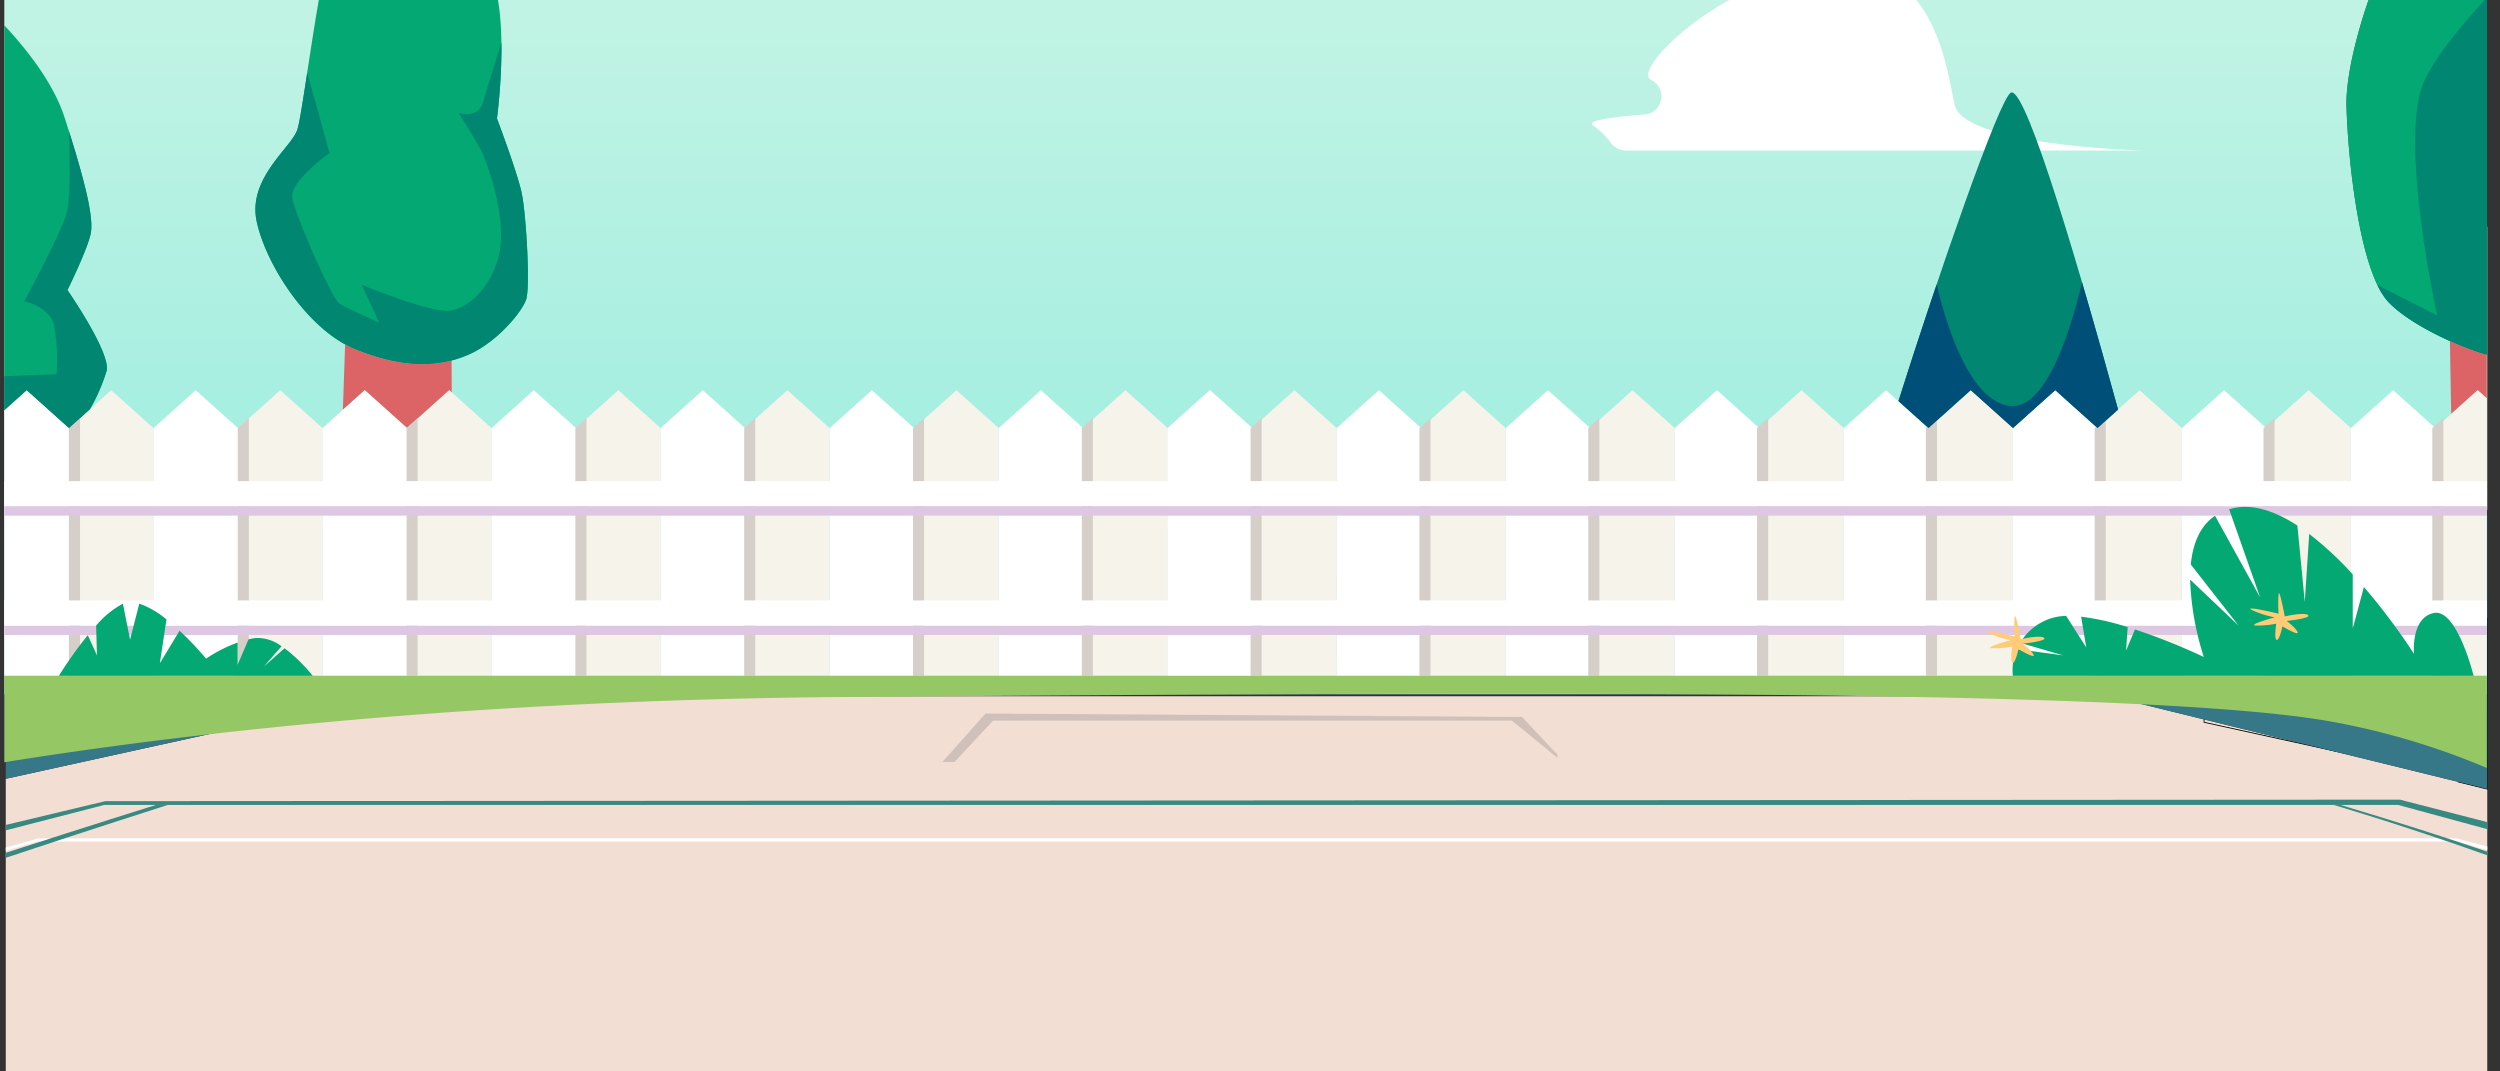 <svg xmlns="http://www.w3.org/2000/svg" xmlns:xlink="http://www.w3.org/1999/xlink" width="390.47" height="167.325" viewBox="0 0 390.47 167.325">
  <rect x="0" y="0" width="390.47" height="167.325" fill="#333333" stroke="none"/>
  <defs>
    <clipPath id="clip-path">
      <rect id="Rectángulo_3138" data-name="Rectángulo 3138" width="390.47" height="167.325" transform="translate(318.889 2198.878)" fill="none"/>
    </clipPath>
    <linearGradient id="linear-gradient" x1="0.5" y1="-0.521" x2="0.5" y2="1.236" gradientUnits="objectBoundingBox">
      <stop offset="0" stop-color="#fefdeb"/>
      <stop offset="1" stop-color="#83e9dd"/>
    </linearGradient>
  </defs>
  <g id="Grupo_4007" data-name="Grupo 4007" transform="translate(-318.889 -2198.878)">
    <g id="Grupo_4006" data-name="Grupo 4006" clip-path="url(#clip-path)">
      <g id="Grupo_4005" data-name="Grupo 4005">
        <path id="Trazado_4836" data-name="Trazado 4836" d="M338.457,2278.519h16.7V2242.1l-16.7-3.653Z" fill="#fff7ee"/>
        <path id="Trazado_4837" data-name="Trazado 4837" d="M336.553,2238.1l-16.763-3.827v44.25h16.763Z" fill="#fff7ee"/>
        <path id="Trazado_4838" data-name="Trazado 4838" d="M648.388,2307.627H378.4l-58.609,12.889v89.737H707.368v-88.135Z" fill="#f2ded3"/>
        <path id="Trazado_4839" data-name="Trazado 4839" d="M702.567,2329.813h-377.7l-5.073,1.441v.528l4.916-1.464h377.96l4.7,1.347v-.57Z" fill="#fff"/>
        <path id="Trazado_4840" data-name="Trazado 4840" d="M693.728,2323.773l-358.4.236-15.542,3.715v.845l15.385-3.971H693.438l13.93,3.787v-1.1Z" fill="#388981"/>
        <path id="Trazado_4841" data-name="Trazado 4841" d="M343.245,2324.6s-11.227,3.509-23.455,7.482v.773c13.006-4.34,25.3-8.255,25.3-8.255Z" fill="#388981"/>
        <path id="Trazado_4842" data-name="Trazado 4842" d="M684.442,2324.6h-1.071s11.023,3.23,24,7.866v-.563C700.892,2329.685,693.319,2327.253,684.442,2324.6Z" fill="#388981"/>
        <path id="Trazado_4843" data-name="Trazado 4843" d="M472.814,2310.323l-6.751,7.575h1.906l6.024-6.467h81.034l7.1,5.807v-.5l-5.515-5.881Z" fill="#7c7c7c" opacity="0.3"/>
        <path id="Trazado_4844" data-name="Trazado 4844" d="M671.982,2278.519h16.7V2238.45l-16.7,3.653Z" fill="#fff7ee"/>
        <path id="Trazado_4845" data-name="Trazado 4845" d="M690.583,2238.1v40.422h16.785v-44.255Z" fill="#fff7ee"/>
        <g id="Grupo_4000" data-name="Grupo 4000">
          <path id="Trazado_4846" data-name="Trazado 4846" d="M690.317,2317.736l-27.242-5.991v-.052l-.329-20.4.071.006,27.5,2.243Zm-27.113-6.1,26.983,5.934v-23.911l-27.309-2.228Z"/>
        </g>
        <g id="Grupo_4001" data-name="Grupo 4001">
          <path id="Trazado_4847" data-name="Trazado 4847" d="M707.439,2322.206l-4.649-1.139v-26.038l.077.006,4.572.365Zm-4.507-1.251,4.364,1.069v-26.492l-4.364-.349Z"/>
        </g>
        <path id="Trazado_4848" data-name="Trazado 4848" d="M378.4,2278.519l-58.609.781v41.217l58.609-12.89Z" fill="#367887"/>
        <path id="Trazado_4849" data-name="Trazado 4849" d="M648.388,2278.519v29.109l58.979,14.474v-42.8Z" fill="#367887"/>
        <g id="Grupo_4004" data-name="Grupo 4004">
          <g id="Grupo_4003" data-name="Grupo 4003">
            <rect id="Rectángulo_3133" data-name="Rectángulo 3133" width="387.736" height="164.761" transform="translate(319.56 2142.553)" fill="url(#linear-gradient)"/>
            <path id="Trazado_4850" data-name="Trazado 4850" d="M570.445,2221.163a3.01,3.01,0,0,0,2.471,1.225h80.873s-28.241-.653-29.619-7.188-3.443-22.872-19.286-21.565-30.995,15.683-28.24,17.644c.069.049.146.1.232.148a2.832,2.832,0,0,1-1.241,5.334c-5.157.4-8.994.96-7.946,1.706A11.433,11.433,0,0,1,570.445,2221.163Z" fill="#fff"/>
            <path id="Trazado_4851" data-name="Trazado 4851" d="M454.458,2175.665s-46.542-14.86-52.36-7.642-.895,14.86-.895,14.86-18.348-2.123-19.243.425,3.58,7.217,3.58,7.217l-17.9,1.7H469.226s-13.425-2.548-11.635-7.643S455.8,2174.816,454.458,2175.665Z" fill="#fff"/>
            <path id="Trazado_4852" data-name="Trazado 4852" d="M332.92,2262.813a29.291,29.291,0,0,0,2.648-6.1c.455-3.023-6.145-12.524-6.145-12.524s3.186-6.478,3.641-8.853-.682-7.558-4.1-18.138c-1.7-5.259-5.755-10.463-9.408-14.369v60.13l3.5-3.138,6.6,5.921Z" fill="#03a872"/>
            <path id="Trazado_4853" data-name="Trazado 4853" d="M383.312,2186.079s-10.47-1.3-12.518,3.671-4.552,26.56-5.462,29.367-7.739,7.557-6.373,14.251,7.966,17.059,15.476,20.082,12.973,2.807,17.525.863,8.422-6.694,9.1-8.637,0-13.388-.682-16.627-3.87-11.66-3.87-11.66,2.276-16.842-1.365-23.32A16.108,16.108,0,0,0,383.312,2186.079Z" fill="#03a872"/>
            <path id="Trazado_4854" data-name="Trazado 4854" d="M620.1,2265.739l6.6-5.921,6.6,5.921,6.6-5.921,6.6,5.921,3.208-2.878c-5.445-19.811-14.221-50.268-16.7-49.534-1.749.518-11.754,29.648-17.606,48.2Z" fill="#008671"/>
            <path id="Trazado_4855" data-name="Trazado 4855" d="M707.3,2179.318a17.193,17.193,0,0,0-9.857,3.723c-5.69,4.75-12.291,23.968-12.063,32.389s2.048,25.912,6.6,30.662c3.387,3.535,10.93,6.948,15.32,8.2Z" fill="#008671"/>
            <path id="Trazado_4856" data-name="Trazado 4856" d="M697.439,2183.041c-5.69,4.75-12.291,23.968-12.063,32.389s2.048,25.912,6.6,30.662c3.387,3.535,10.93,6.948,15.32,8.2v-74.972A17.193,17.193,0,0,0,697.439,2183.041Z" fill="#03a872"/>
            <path id="Trazado_4857" data-name="Trazado 4857" d="M374.435,2253.45a15.207,15.207,0,0,1-1.642-.788c-.1,2.984-.224,6.529-.352,10.224l3.42-3.068,6.6,5.921,6.6-5.921.386.346-.027-4.984C385.385,2256.228,380.6,2255.931,374.435,2253.45Z" fill="#dd6466"/>
            <path id="Trazado_4858" data-name="Trazado 4858" d="M701.534,2252.132l.2,11.394,4.134-3.708,1.425,1.279v-6.807A44.6,44.6,0,0,1,701.534,2252.132Z" fill="#dd6466"/>
            <g id="Grupo_4002" data-name="Grupo 4002">
              <path id="Trazado_4859" data-name="Trazado 4859" d="M319.56,2262.956v41.474h10.1v-38.692l-6.6-5.92Z" fill="#fff"/>
              <path id="Trazado_4860" data-name="Trazado 4860" d="M342.859,2304.431v-38.692l-6.6-5.92-6.6,5.92v38.692Z" fill="#f5f3ea"/>
              <path id="Trazado_4861" data-name="Trazado 4861" d="M356.06,2304.431v-38.692l-6.6-5.92-6.6,5.92v38.692Z" fill="#fff"/>
              <path id="Trazado_4862" data-name="Trazado 4862" d="M369.261,2304.431v-38.692l-6.6-5.92-6.6,5.92v38.692Z" fill="#f5f3ea"/>
              <path id="Trazado_4863" data-name="Trazado 4863" d="M382.461,2304.431v-38.692l-6.6-5.92-6.6,5.92v38.692Z" fill="#fff"/>
              <path id="Trazado_4864" data-name="Trazado 4864" d="M395.662,2304.431v-38.692l-6.6-5.92-6.6,5.92v38.692Z" fill="#f5f3ea"/>
              <path id="Trazado_4865" data-name="Trazado 4865" d="M408.862,2304.431v-38.692l-6.6-5.92-6.6,5.92v38.692Z" fill="#fff"/>
              <path id="Trazado_4866" data-name="Trazado 4866" d="M422.063,2304.431v-38.692l-6.6-5.92-6.6,5.92v38.692Z" fill="#f5f3ea"/>
              <path id="Trazado_4867" data-name="Trazado 4867" d="M435.264,2304.431v-38.692l-6.6-5.92-6.6,5.92v38.692Z" fill="#fff"/>
              <path id="Trazado_4868" data-name="Trazado 4868" d="M448.464,2304.431v-38.692l-6.6-5.92-6.6,5.92v38.692Z" fill="#f5f3ea"/>
              <path id="Trazado_4869" data-name="Trazado 4869" d="M461.665,2304.431v-38.692l-6.6-5.92-6.6,5.92v38.692Z" fill="#fff"/>
              <path id="Trazado_4870" data-name="Trazado 4870" d="M474.865,2304.431v-38.692l-6.6-5.92-6.6,5.92v38.692Z" fill="#f5f3ea"/>
              <path id="Trazado_4871" data-name="Trazado 4871" d="M488.066,2304.431v-38.692l-6.6-5.92-6.6,5.92v38.692Z" fill="#fff"/>
              <path id="Trazado_4872" data-name="Trazado 4872" d="M501.267,2304.431v-38.692l-6.6-5.92-6.6,5.92v38.692Z" fill="#f5f3ea"/>
              <path id="Trazado_4873" data-name="Trazado 4873" d="M514.467,2304.431v-38.692l-6.6-5.92-6.6,5.92v38.692Z" fill="#fff"/>
              <path id="Trazado_4874" data-name="Trazado 4874" d="M514.467,2304.431v-38.692l-6.6-5.92-6.6,5.92v38.692Z" fill="#fff"/>
              <path id="Trazado_4875" data-name="Trazado 4875" d="M527.663,2304.431v-38.692l-6.6-5.92-6.6,5.92v38.692Z" fill="#f5f3ea"/>
              <path id="Trazado_4876" data-name="Trazado 4876" d="M540.863,2304.431v-38.692l-6.6-5.92-6.6,5.92v38.692Z" fill="#fff"/>
              <path id="Trazado_4877" data-name="Trazado 4877" d="M554.064,2304.431v-38.692l-6.6-5.92-6.6,5.92v38.692Z" fill="#f5f3ea"/>
              <path id="Trazado_4878" data-name="Trazado 4878" d="M567.265,2304.431v-38.692l-6.6-5.92-6.6,5.92v38.692Z" fill="#fff"/>
              <path id="Trazado_4879" data-name="Trazado 4879" d="M580.465,2304.431v-38.692l-6.6-5.92-6.6,5.92v38.692Z" fill="#f5f3ea"/>
              <path id="Trazado_4880" data-name="Trazado 4880" d="M593.666,2304.431v-38.692l-6.6-5.92-6.6,5.92v38.692Z" fill="#fff"/>
              <path id="Trazado_4881" data-name="Trazado 4881" d="M606.866,2304.431v-38.692l-6.6-5.92-6.6,5.92v38.692Z" fill="#f5f3ea"/>
              <path id="Trazado_4882" data-name="Trazado 4882" d="M620.067,2304.431v-38.692l-6.6-5.92-6.6,5.92v38.692Z" fill="#fff"/>
              <path id="Trazado_4883" data-name="Trazado 4883" d="M633.268,2304.431v-38.692l-6.6-5.92-6.6,5.92v38.692Z" fill="#f5f3ea"/>
              <path id="Trazado_4884" data-name="Trazado 4884" d="M646.468,2304.431v-38.692l-6.6-5.92-6.6,5.92v38.692Z" fill="#fff"/>
              <path id="Trazado_4885" data-name="Trazado 4885" d="M659.669,2304.431v-38.692l-6.6-5.92-6.6,5.92v38.692Z" fill="#f5f3ea"/>
              <path id="Trazado_4886" data-name="Trazado 4886" d="M672.869,2304.431v-38.692l-6.6-5.92-6.6,5.92v38.692Z" fill="#fff"/>
              <path id="Trazado_4887" data-name="Trazado 4887" d="M686.07,2304.431v-38.692l-6.6-5.92-6.6,5.92v38.692Z" fill="#f5f3ea"/>
              <path id="Trazado_4888" data-name="Trazado 4888" d="M699.271,2304.431v-38.692l-6.6-5.92-6.6,5.92v38.692Z" fill="#fff"/>
              <path id="Trazado_4889" data-name="Trazado 4889" d="M707.3,2261.1l-1.425-1.279-6.6,5.92v38.692H707.3Z" fill="#f5f3ea"/>
              <path id="Trazado_4890" data-name="Trazado 4890" d="M331.386,2264.189l-1.727,1.549v38.692h1.727Z" fill="#d6cec8"/>
              <path id="Trazado_4891" data-name="Trazado 4891" d="M357.752,2264.189l-1.727,1.549v38.692h1.727Z" fill="#d6cec8"/>
              <path id="Trazado_4892" data-name="Trazado 4892" d="M384.118,2264.189l-1.727,1.549v38.692h1.727Z" fill="#d6cec8"/>
              <path id="Trazado_4893" data-name="Trazado 4893" d="M410.484,2264.189l-1.727,1.549v38.692h1.727Z" fill="#d6cec8"/>
              <path id="Trazado_4894" data-name="Trazado 4894" d="M436.85,2264.189l-1.727,1.549v38.692h1.727Z" fill="#d6cec8"/>
              <path id="Trazado_4895" data-name="Trazado 4895" d="M463.216,2264.189l-1.727,1.549v38.692h1.727Z" fill="#d6cec8"/>
              <path id="Trazado_4896" data-name="Trazado 4896" d="M489.582,2264.189l-1.727,1.549v38.692h1.727Z" fill="#d6cec8"/>
              <path id="Trazado_4897" data-name="Trazado 4897" d="M515.948,2264.189l-1.727,1.549v38.692h1.727Z" fill="#d6cec8"/>
              <path id="Trazado_4898" data-name="Trazado 4898" d="M542.314,2264.189l-1.727,1.549v38.692h1.727Z" fill="#d6cec8"/>
              <path id="Trazado_4899" data-name="Trazado 4899" d="M568.681,2264.189l-1.727,1.549v38.692h1.727Z" fill="#d6cec8"/>
              <path id="Trazado_4900" data-name="Trazado 4900" d="M595.047,2264.189l-1.727,1.549v38.692h1.727Z" fill="#d6cec8"/>
              <path id="Trazado_4901" data-name="Trazado 4901" d="M621.413,2264.189l-1.727,1.549v38.692h1.727Z" fill="#d6cec8"/>
              <path id="Trazado_4902" data-name="Trazado 4902" d="M647.779,2264.189l-1.727,1.549v38.692h1.727Z" fill="#d6cec8"/>
              <path id="Trazado_4903" data-name="Trazado 4903" d="M674.145,2264.189l-1.727,1.549v38.692h1.727Z" fill="#d6cec8"/>
              <path id="Trazado_4904" data-name="Trazado 4904" d="M700.511,2264.189l-1.727,1.549v38.692h1.727Z" fill="#d6cec8"/>
              <rect id="Rectángulo_3134" data-name="Rectángulo 3134" width="387.736" height="3.924" transform="translate(319.56 2274.021)" fill="#fff"/>
              <rect id="Rectángulo_3135" data-name="Rectángulo 3135" width="387.736" height="1.471" transform="translate(319.56 2277.945)" fill="#dec7e2"/>
              <rect id="Rectángulo_3136" data-name="Rectángulo 3136" width="387.736" height="1.471" transform="translate(319.56 2296.583)" fill="#dec7e2"/>
              <rect id="Rectángulo_3137" data-name="Rectángulo 3137" width="387.736" height="3.924" transform="translate(319.56 2292.659)" fill="#fff"/>
            </g>
            <path id="Trazado_4905" data-name="Trazado 4905" d="M707.3,2304.431H319.56v13.5c26.366-4.231,71.72-9.739,131.055-10.188,97.322-.735,200.847-1.471,231.478,3.679a114.342,114.342,0,0,1,25.2,7.4Z" fill="#95c765"/>
            <path id="Trazado_4906" data-name="Trazado 4906" d="M699.024,2294.621c-3.618.736-3.1,6.376-3.1,6.376a99.223,99.223,0,0,0-7.824-10.445l-1.741,6.521v-8.48a52.96,52.96,0,0,0-6.8-6.322l-.692,10.633-1.157-11.939c-3.254-2.12-6.594-3.339-9.7-2.775a9.486,9.486,0,0,0-.954.23l4.831,13.749-7.036-12.729c-2.427,1.633-3.48,4.483-3.785,7.609l7.461,9.534-7.564-7.176a44.077,44.077,0,0,0,2.135,12.081,99.314,99.314,0,0,0-10.75-4.3l-1.4,3.317.259-3.679a40.455,40.455,0,0,0-7.271-1.631l.808,4.819-3.142-4.93a7.925,7.925,0,0,0-2.8.516,8.861,8.861,0,0,0-4.406,3.675l6.733,1.965-7.235-.98a8.586,8.586,0,0,0-.62,4.169h71.96S702.643,2293.885,699.024,2294.621Z" fill="#03a872"/>
            <path id="Trazado_4907" data-name="Trazado 4907" d="M633.549,2298.289s-5.2-1.268-4.306-.634a14.829,14.829,0,0,0,3.712,1.2s-3.935,1.056-3.118,1.268a13.065,13.065,0,0,0,3.341-.282s-.371,2.465.074,2.536.891-2.113.891-2.113,2.6,1.549,2.376.915-1.707-1.761-1.707-1.761,3.935-.422,3.341-.916-3.638.212-3.638.212-.817-4.368-.966-3.522A20.756,20.756,0,0,0,633.549,2298.289Z" fill="#ffcb77"/>
            <path id="Trazado_4908" data-name="Trazado 4908" d="M674.779,2294.733s-5.2-1.268-4.307-.634a14.844,14.844,0,0,0,3.713,1.2s-3.936,1.056-3.119,1.268a13.065,13.065,0,0,0,3.341-.282s-.371,2.465.075,2.536.891-2.113.891-2.113,2.6,1.549,2.376.915-1.708-1.761-1.708-1.761,3.935-.422,3.341-.916-3.638.212-3.638.212-.817-4.368-.965-3.522A20.617,20.617,0,0,0,674.779,2294.733Z" fill="#ffcb77"/>
            <path id="Trazado_4909" data-name="Trazado 4909" d="M363.323,2300.131l-3.18,2.828s1.316-1.561,2.72-3.139a6.222,6.222,0,0,0-4.057-1.289c-.368.05-.734.123-1.1.207l-1.7,3.976v-3.48a22.436,22.436,0,0,0-4.927,2.515,50.608,50.608,0,0,0-4.14-4.359l-3.082,5.079,1.031-6.847a14,14,0,0,0-4.244-2.467l-1.44,5.635-1.121-5.625-.006,0a14.494,14.494,0,0,0-4.175,3.417l.133,4.658-1.437-3.15a62.765,62.765,0,0,0-4.509,6.339h39.637A24.547,24.547,0,0,0,363.323,2300.131Z" fill="#03a872"/>
            <path id="Trazado_4910" data-name="Trazado 4910" d="M707.3,2198.509c-3.823,4.122-7.8,8.923-9.693,12.853-4.265,8.828,1.939,36.786,1.939,36.786l-9.316-4.742a10.533,10.533,0,0,0,1.75,2.686c3.387,3.535,10.93,6.948,15.32,8.2Z" fill="#008671"/>
            <path id="Trazado_4911" data-name="Trazado 4911" d="M391.96,2254.313c4.552-1.943,8.422-6.694,9.1-8.637s0-13.388-.682-16.627-3.87-11.66-3.87-11.66a91.323,91.323,0,0,0,.7-11.87c-1.29,4.073-2.49,7.926-2.814,9.154-.775,2.942-3.877,1.839-3.877,1.839s3.489,5.518,3.877,6.621,3.1,7.725,2.714,13.611-5.04,11.036-8.918,10.668-12.795-4.046-12.795-4.046l2.714,5.885s-5.04-2.207-6.2-2.942-6.979-13.979-7.367-16.554,5.816-6.99,5.816-6.99l-3.481-12.551c-.66,4.326-1.207,7.875-1.54,8.9-.911,2.807-7.739,7.557-6.373,14.251s7.966,17.059,15.476,20.082S387.408,2256.257,391.96,2254.313Z" fill="#008671"/>
            <path id="Trazado_4912" data-name="Trazado 4912" d="M335.568,2256.71c.455-3.023-6.145-12.524-6.145-12.524s3.186-6.478,3.641-8.853c.422-2.2-.529-6.826-3.39-15.919.16,5.19.18,11.015-.421,12.916-1.163,3.678-6.591,13.611-6.591,13.611s3.877.735,4.653,3.678a29.3,29.3,0,0,1,.387,7.725l-8.142.3v5.314l3.5-3.138,6.6,5.921,3.261-2.926A29.291,29.291,0,0,0,335.568,2256.71Z" fill="#008671"/>
            <path id="Trazado_4913" data-name="Trazado 4913" d="M631.946,2262.127c-5.437-1.72-8.753-11.221-10.573-18.827-2.137,6.326-4.232,12.741-5.963,18.23l4.692,4.209,6.6-5.921,6.6,5.921,6.6-5.921,6.6,5.921,3.208-2.878c-1.659-6.036-3.627-13.059-5.632-19.888C641.931,2251.943,637.887,2264,631.946,2262.127Z" fill="#004f78"/>
          </g>
        </g>
      </g>
    </g>
  </g>
</svg>
